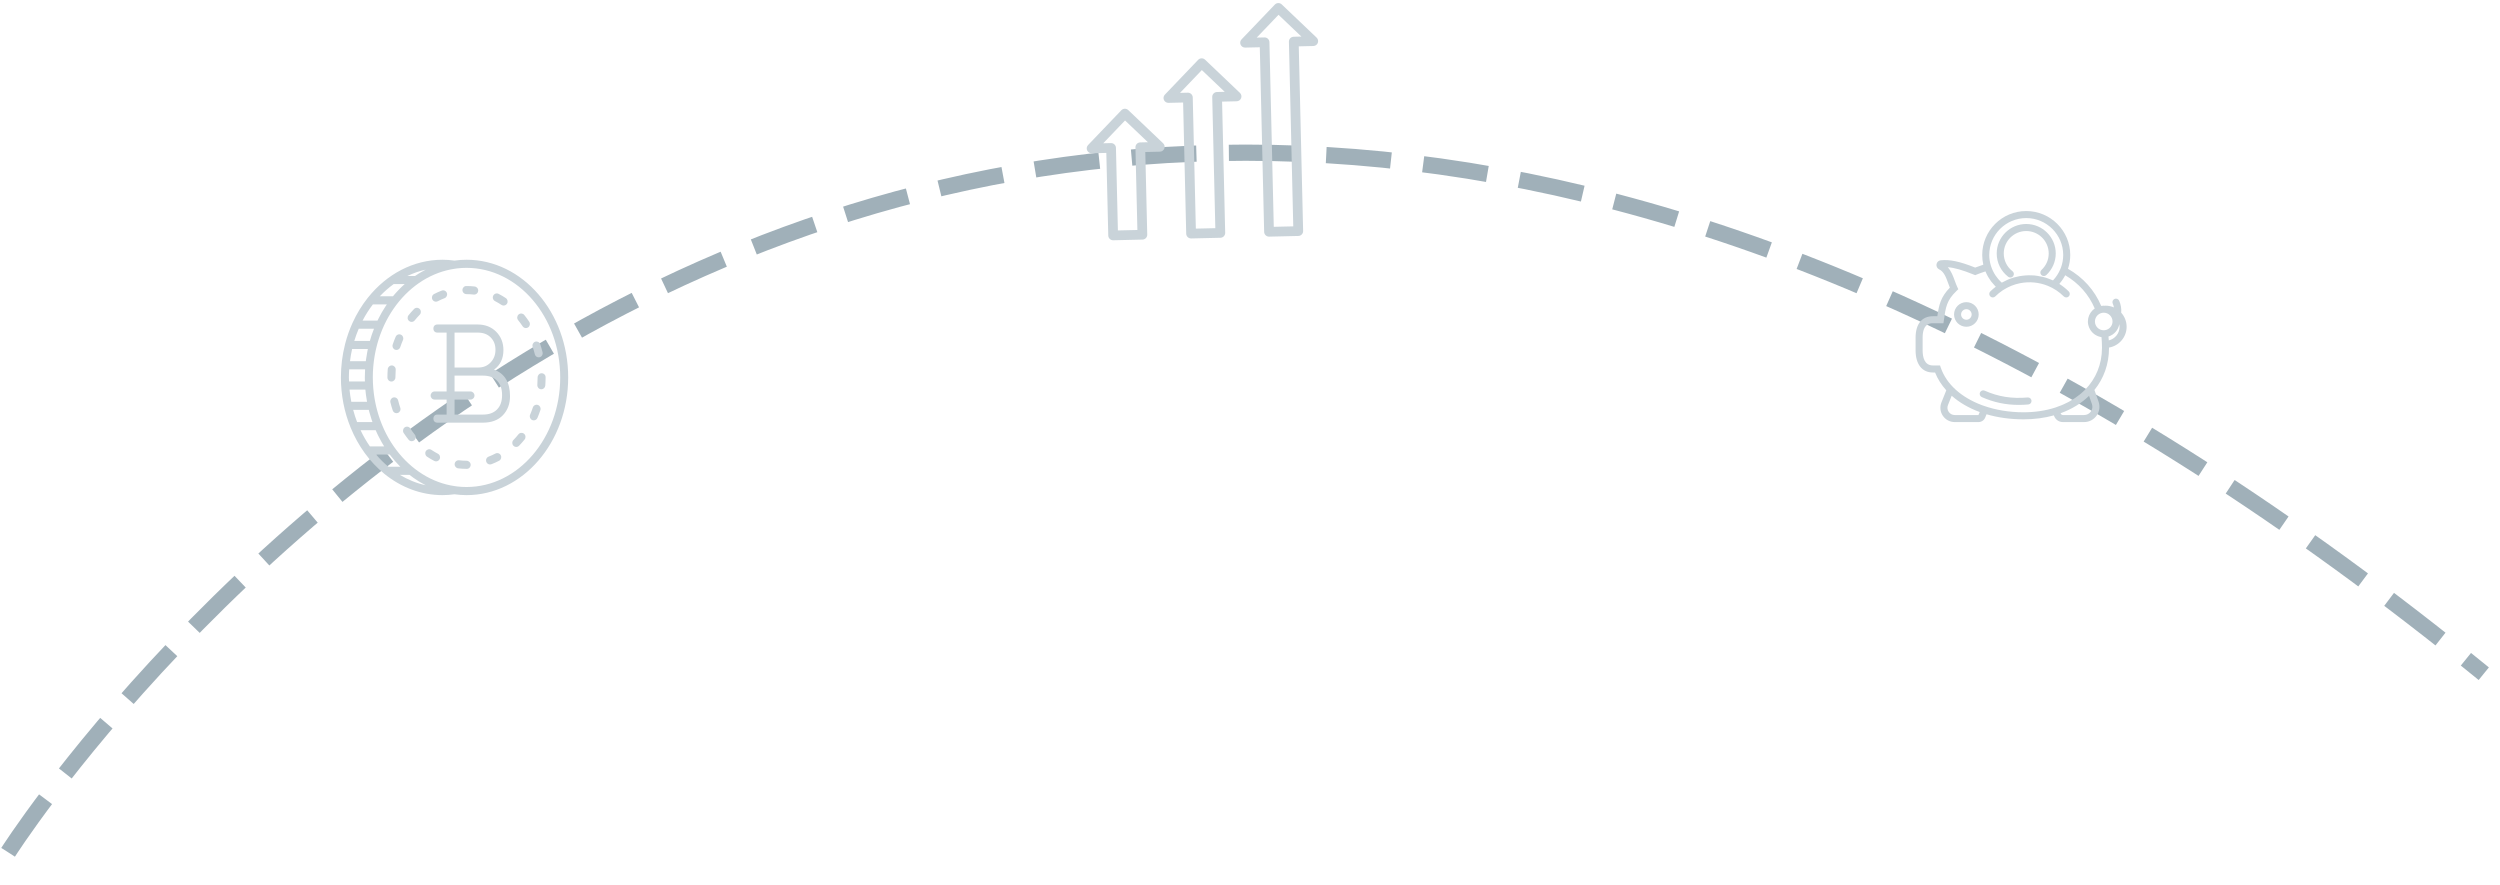 <svg
 xmlns="http://www.w3.org/2000/svg"
 xmlns:xlink="http://www.w3.org/1999/xlink"
 width="308px" height="109px">
<path fill-rule="evenodd"  stroke="rgb(160, 176, 185)" stroke-width="2px" stroke-dasharray="8, 4" stroke-linecap="butt" stroke-linejoin="miter" fill="none"
 d="M1.000,105.000 C1.000,105.000 114.000,-73.298 306.000,83.000 "/>
<path fill-rule="evenodd"  fill="rgb(201, 211, 217)"
 d="M57.474,61.000 C56.972,61.000 56.478,60.962 55.992,60.895 C55.491,60.963 54.997,61.000 54.526,61.000 C51.873,61.000 49.411,60.037 47.383,58.401 C47.354,58.379 47.324,58.360 47.300,58.332 C46.437,57.624 45.654,56.794 44.971,55.861 C44.951,55.841 44.937,55.816 44.920,55.793 C44.245,54.860 43.670,53.828 43.213,52.718 C43.204,52.700 43.198,52.682 43.191,52.662 C42.428,50.791 42.000,48.703 42.000,46.500 C42.000,45.092 42.177,43.732 42.503,42.445 C42.509,42.390 42.519,42.337 42.541,42.290 C42.764,41.437 43.056,40.618 43.405,39.840 C43.414,39.814 43.425,39.791 43.438,39.767 C43.945,38.653 44.572,37.624 45.301,36.704 C45.320,36.678 45.337,36.653 45.360,36.632 C47.649,33.785 50.910,32.000 54.526,32.000 C54.997,32.000 55.491,32.037 55.992,32.105 C56.478,32.038 56.972,32.000 57.474,32.000 C64.381,32.000 70.000,38.505 70.000,46.500 C70.000,54.496 64.381,61.000 57.474,61.000 ZM52.440,59.780 C52.385,59.751 52.332,59.717 52.275,59.687 C52.119,59.605 51.965,59.519 51.812,59.429 C51.719,59.374 51.626,59.321 51.534,59.264 C51.337,59.140 51.142,59.010 50.951,58.875 C50.845,58.799 50.741,58.719 50.636,58.641 C50.574,58.593 50.512,58.548 50.450,58.500 L49.262,58.500 C50.249,59.095 51.314,59.538 52.440,59.780 ZM47.843,57.500 L49.321,57.500 C49.280,57.460 49.242,57.416 49.202,57.376 C49.106,57.277 49.011,57.177 48.917,57.075 C48.826,56.977 48.734,56.878 48.645,56.776 C48.489,56.596 48.336,56.411 48.188,56.221 C48.131,56.148 48.076,56.074 48.020,56.000 L46.335,56.000 C46.799,56.548 47.304,57.051 47.843,57.500 ZM45.573,55.000 L47.335,55.000 C47.243,54.854 47.152,54.707 47.065,54.557 C47.024,54.486 46.985,54.413 46.946,54.341 C46.837,54.146 46.731,53.947 46.630,53.746 C46.594,53.672 46.557,53.600 46.521,53.526 C46.438,53.353 46.359,53.177 46.282,53.000 L44.421,53.000 C44.755,53.708 45.139,54.377 45.573,55.000 ZM43.993,51.999 L45.887,51.999 C45.867,51.945 45.849,51.890 45.831,51.835 C45.809,51.774 45.788,51.713 45.768,51.651 C45.670,51.355 45.579,51.055 45.498,50.750 C45.492,50.728 45.487,50.706 45.482,50.685 C45.466,50.623 45.451,50.561 45.436,50.500 L45.436,50.499 L43.511,50.499 C43.647,51.013 43.807,51.514 43.993,51.999 ZM43.281,49.500 L45.219,49.500 C45.169,49.227 45.125,48.951 45.088,48.673 C45.086,48.658 45.085,48.642 45.083,48.628 C45.057,48.419 45.033,48.211 45.014,48.000 L43.061,48.000 C43.110,48.510 43.185,49.009 43.281,49.500 ZM42.982,46.500 C42.982,46.668 42.996,46.833 43.002,47.000 L44.958,47.000 C44.953,46.834 44.947,46.668 44.947,46.500 C44.947,46.172 44.960,45.847 44.978,45.524 C44.979,45.516 44.979,45.508 44.979,45.500 L43.021,45.500 C43.000,45.831 42.982,46.163 42.982,46.500 ZM43.379,43.000 C43.266,43.489 43.184,43.991 43.120,44.500 L45.069,44.500 C45.075,44.458 45.078,44.415 45.083,44.373 C45.085,44.357 45.086,44.341 45.088,44.326 C45.130,44.006 45.184,43.689 45.244,43.375 C45.256,43.309 45.270,43.244 45.283,43.179 C45.295,43.120 45.306,43.059 45.319,43.000 L43.379,43.000 ZM43.649,42.000 L45.568,42.000 C45.630,41.780 45.696,41.564 45.767,41.348 C45.787,41.287 45.809,41.226 45.830,41.164 C45.907,40.940 45.988,40.719 46.075,40.500 L44.195,40.500 C43.988,40.984 43.805,41.484 43.649,42.000 ZM45.942,37.500 C45.467,38.119 45.039,38.786 44.667,39.500 L46.508,39.500 C46.512,39.491 46.517,39.482 46.521,39.474 C46.557,39.399 46.594,39.327 46.630,39.254 C46.731,39.052 46.837,38.853 46.946,38.658 C46.985,38.586 47.024,38.513 47.065,38.443 C47.199,38.211 47.340,37.984 47.485,37.763 C47.542,37.674 47.603,37.588 47.663,37.500 L45.942,37.500 ZM48.499,35.000 C47.891,35.438 47.322,35.942 46.794,36.500 L48.416,36.500 C48.492,36.408 48.567,36.315 48.645,36.224 C48.734,36.123 48.826,36.024 48.917,35.924 C49.010,35.823 49.106,35.723 49.202,35.624 C49.299,35.526 49.396,35.426 49.496,35.330 C49.614,35.217 49.735,35.108 49.857,35.000 L48.499,35.000 ZM50.191,34.000 L51.137,34.000 C51.268,33.910 51.400,33.821 51.535,33.736 C51.626,33.680 51.720,33.626 51.813,33.572 C51.966,33.482 52.120,33.396 52.276,33.312 C52.332,33.283 52.385,33.249 52.440,33.220 C51.659,33.388 50.909,33.658 50.191,34.000 ZM57.474,33.000 C57.084,33.000 56.698,33.024 56.316,33.067 L56.121,33.096 C56.097,33.098 56.073,33.102 56.049,33.106 C55.878,33.130 55.709,33.160 55.540,33.193 C55.528,33.195 55.517,33.197 55.504,33.200 C55.340,33.233 55.177,33.269 55.015,33.311 C54.994,33.316 54.973,33.322 54.951,33.328 C54.799,33.367 54.649,33.409 54.499,33.456 C54.459,33.469 54.420,33.483 54.380,33.496 C54.250,33.538 54.121,33.581 53.992,33.628 C53.902,33.662 53.813,33.700 53.723,33.735 C53.646,33.767 53.569,33.795 53.493,33.828 C50.853,34.965 48.663,37.201 47.330,40.060 C47.319,40.085 47.307,40.111 47.295,40.138 C47.224,40.294 47.154,40.451 47.088,40.612 C47.062,40.674 47.038,40.738 47.013,40.801 C46.963,40.925 46.913,41.051 46.867,41.178 C46.837,41.258 46.809,41.340 46.781,41.421 C46.741,41.534 46.703,41.646 46.667,41.758 C46.637,41.849 46.610,41.942 46.581,42.033 C46.549,42.139 46.518,42.246 46.488,42.353 C46.461,42.450 46.436,42.548 46.411,42.647 C46.384,42.752 46.358,42.857 46.334,42.964 C46.311,43.065 46.288,43.166 46.266,43.267 C46.244,43.374 46.223,43.481 46.203,43.589 C46.183,43.691 46.164,43.793 46.147,43.896 C46.129,44.007 46.112,44.120 46.096,44.231 C46.082,44.332 46.066,44.432 46.054,44.533 C46.039,44.654 46.027,44.775 46.014,44.896 C46.004,44.991 45.994,45.084 45.986,45.180 C45.974,45.318 45.966,45.459 45.958,45.599 C45.954,45.678 45.948,45.756 45.944,45.835 C45.935,46.055 45.930,46.277 45.930,46.500 C45.930,46.723 45.935,46.945 45.946,47.163 C45.949,47.242 45.955,47.320 45.960,47.399 C45.968,47.539 45.975,47.680 45.987,47.818 C45.995,47.914 46.006,48.007 46.016,48.102 C46.028,48.223 46.040,48.344 46.055,48.465 C46.068,48.566 46.083,48.666 46.097,48.767 C46.114,48.879 46.130,48.991 46.148,49.102 C46.166,49.204 46.185,49.307 46.204,49.409 C46.225,49.517 46.245,49.624 46.268,49.731 C46.289,49.832 46.311,49.934 46.335,50.034 C46.360,50.141 46.385,50.247 46.412,50.351 C46.437,50.450 46.463,50.548 46.490,50.645 C46.520,50.752 46.551,50.859 46.583,50.965 C46.610,51.057 46.638,51.150 46.668,51.241 C46.704,51.355 46.743,51.466 46.782,51.578 C46.810,51.659 46.838,51.741 46.868,51.822 C46.914,51.949 46.963,52.074 47.013,52.199 C47.039,52.262 47.063,52.325 47.089,52.388 C47.155,52.548 47.225,52.706 47.296,52.862 C47.308,52.888 47.320,52.914 47.331,52.940 C48.664,55.798 50.853,58.034 53.494,59.172 C53.570,59.205 53.647,59.233 53.724,59.264 C53.813,59.300 53.902,59.337 53.993,59.371 C54.121,59.418 54.251,59.461 54.381,59.504 C54.421,59.516 54.460,59.531 54.500,59.544 C54.650,59.590 54.800,59.632 54.952,59.672 C54.973,59.677 54.994,59.684 55.016,59.689 C55.178,59.730 55.341,59.767 55.505,59.800 C55.517,59.802 55.529,59.804 55.541,59.807 C55.710,59.840 55.879,59.869 56.050,59.894 C56.074,59.897 56.098,59.900 56.122,59.904 L56.317,59.932 C56.698,59.977 57.084,60.000 57.474,60.000 C63.839,60.000 69.018,53.944 69.018,46.500 C69.018,39.056 63.839,33.000 57.474,33.000 ZM67.179,47.496 C67.159,47.759 66.945,47.958 66.690,47.958 C66.678,47.958 66.665,47.957 66.652,47.957 C66.381,47.936 66.179,47.695 66.200,47.420 C66.223,47.118 66.234,46.808 66.234,46.500 C66.234,46.224 66.454,45.984 66.725,45.984 C66.997,45.984 67.217,46.192 67.217,46.468 L67.217,46.500 C67.217,46.834 67.204,47.169 67.179,47.496 ZM66.487,44.009 C66.446,44.019 66.407,44.025 66.367,44.025 C66.147,44.025 65.946,43.873 65.891,43.646 C65.815,43.341 65.726,43.035 65.626,42.737 C65.538,42.476 65.675,42.191 65.931,42.101 C66.188,42.012 66.467,42.151 66.556,42.412 C66.665,42.737 66.762,43.070 66.844,43.403 C66.910,43.671 66.750,43.942 66.487,44.009 ZM66.268,49.891 C66.525,49.980 66.663,50.263 66.576,50.524 C66.468,50.850 66.345,51.174 66.211,51.489 C66.130,51.677 65.950,51.789 65.760,51.789 C65.695,51.789 65.628,51.777 65.564,51.748 C65.316,51.638 65.201,51.343 65.310,51.090 C65.433,50.801 65.546,50.504 65.645,50.205 C65.732,49.943 66.011,49.801 66.268,49.891 ZM64.794,40.418 C64.637,40.418 64.482,40.342 64.387,40.199 C64.214,39.939 64.027,39.685 63.832,39.442 C63.660,39.229 63.690,38.914 63.899,38.738 C64.109,38.563 64.418,38.594 64.591,38.807 C64.805,39.073 65.011,39.352 65.201,39.638 C65.353,39.866 65.294,40.178 65.070,40.332 C64.985,40.390 64.889,40.418 64.794,40.418 ZM64.561,53.438 C64.772,53.612 64.804,53.927 64.632,54.142 C64.417,54.410 64.188,54.670 63.951,54.914 C63.855,55.014 63.729,55.063 63.602,55.063 C63.477,55.063 63.352,55.015 63.257,54.918 C63.063,54.724 63.061,54.408 63.252,54.211 C63.468,53.989 63.675,53.753 63.870,53.510 C64.041,53.296 64.350,53.264 64.561,53.438 ZM59.498,52.072 L53.884,52.072 C53.586,52.072 53.394,51.876 53.394,51.573 C53.394,51.271 53.587,51.075 53.884,51.075 L55.023,51.075 L55.023,49.228 L53.544,49.228 C53.274,49.228 53.053,49.004 53.053,48.729 C53.053,48.454 53.274,48.229 53.544,48.229 L55.023,48.229 L55.022,40.974 L53.884,40.975 C53.587,40.975 53.395,40.779 53.395,40.476 C53.395,40.174 53.587,39.978 53.884,39.978 L58.847,39.978 C59.778,39.978 60.548,40.281 61.136,40.879 C61.724,41.478 62.022,42.234 62.022,43.127 C62.022,44.178 61.633,44.989 60.864,45.542 C62.173,46.011 62.835,47.106 62.835,48.808 C62.835,49.754 62.541,50.542 61.961,51.152 C61.378,51.762 60.549,52.072 59.498,52.072 ZM61.042,43.093 C61.042,42.472 60.850,41.975 60.455,41.573 C60.060,41.171 59.534,40.976 58.847,40.976 L56.000,40.976 C55.979,40.976 56.000,40.978 56.000,40.978 L56.001,45.280 L58.929,45.278 C59.548,45.278 60.044,45.074 60.444,44.651 C60.847,44.226 61.042,43.716 61.042,43.093 ZM61.236,46.906 C60.819,46.481 60.251,46.276 59.498,46.276 L55.999,46.276 C55.979,46.276 56.000,46.279 56.000,46.279 L56.001,48.229 L57.965,48.229 C58.235,48.229 58.456,48.454 58.456,48.729 C58.456,49.004 58.235,49.229 57.965,49.229 L56.001,49.229 L56.001,51.078 L59.498,51.076 C60.251,51.076 60.819,50.870 61.236,50.445 C61.654,50.021 61.856,49.441 61.856,48.675 C61.856,47.910 61.654,47.331 61.236,46.906 ZM62.047,37.644 C61.955,37.644 61.862,37.617 61.780,37.562 C61.523,37.392 61.255,37.235 60.984,37.096 C60.742,36.971 60.645,36.671 60.766,36.425 C60.888,36.178 61.183,36.079 61.426,36.203 C61.730,36.358 62.029,36.534 62.316,36.725 C62.544,36.876 62.608,37.186 62.460,37.417 C62.365,37.564 62.208,37.644 62.047,37.644 ZM58.424,36.294 C58.405,36.294 58.386,36.293 58.367,36.290 C58.072,36.256 57.771,36.238 57.474,36.238 C57.202,36.238 56.972,36.015 56.972,35.738 C56.972,35.462 57.181,35.238 57.453,35.238 L57.453,35.738 L57.459,35.238 C57.461,35.238 57.463,35.238 57.465,35.238 C57.814,35.238 58.150,35.258 58.481,35.297 C58.750,35.330 58.943,35.578 58.912,35.852 C58.883,36.107 58.670,36.294 58.424,36.294 ZM54.768,36.737 C54.485,36.845 54.202,36.972 53.928,37.114 C53.857,37.151 53.780,37.168 53.706,37.168 C53.527,37.168 53.354,37.069 53.267,36.896 C53.144,36.650 53.240,36.348 53.482,36.223 C53.789,36.064 54.106,35.922 54.423,35.801 C54.679,35.703 54.961,35.835 55.055,36.094 C55.150,36.352 55.021,36.641 54.768,36.737 ZM53.946,55.896 C54.188,56.021 54.285,56.322 54.162,56.567 C54.075,56.741 53.902,56.841 53.723,56.841 C53.648,56.841 53.573,56.824 53.502,56.787 C53.198,56.630 52.899,56.454 52.612,56.263 C52.386,56.112 52.322,55.802 52.470,55.571 C52.620,55.340 52.924,55.275 53.151,55.426 C53.407,55.597 53.675,55.755 53.946,55.896 ZM51.090,39.475 C50.993,39.596 50.852,39.659 50.709,39.659 C50.600,39.659 50.490,39.622 50.399,39.545 C50.189,39.371 50.157,39.056 50.329,38.842 C50.545,38.573 50.775,38.313 51.012,38.070 C51.203,37.873 51.514,37.873 51.707,38.067 C51.900,38.262 51.901,38.578 51.710,38.775 C51.494,38.995 51.286,39.230 51.090,39.475 ZM50.548,52.783 C50.724,53.048 50.911,53.303 51.102,53.541 C51.274,53.755 51.244,54.070 51.034,54.245 C50.942,54.321 50.832,54.359 50.723,54.359 C50.580,54.359 50.440,54.296 50.343,54.176 C50.131,53.913 49.927,53.633 49.734,53.344 C49.583,53.114 49.642,52.804 49.866,52.649 C50.091,52.495 50.396,52.554 50.548,52.783 ZM49.309,42.776 C49.240,42.983 49.049,43.115 48.844,43.115 C48.792,43.115 48.738,43.107 48.686,43.089 C48.430,43.000 48.292,42.716 48.379,42.454 C48.488,42.127 48.611,41.802 48.746,41.490 C48.855,41.236 49.143,41.119 49.393,41.233 C49.642,41.343 49.755,41.639 49.646,41.891 C49.522,42.178 49.409,42.476 49.309,42.776 ZM48.750,45.560 C48.726,45.872 48.714,46.189 48.714,46.500 C48.714,46.776 48.494,47.005 48.222,47.005 C47.951,47.005 47.731,46.786 47.731,46.510 L47.731,46.499 C47.731,46.162 47.744,45.819 47.770,45.481 C47.792,45.206 48.033,45.004 48.299,45.022 C48.569,45.044 48.771,45.284 48.750,45.560 ZM48.456,48.969 C48.719,48.903 48.986,49.066 49.052,49.334 C49.127,49.640 49.215,49.946 49.315,50.243 C49.403,50.505 49.265,50.789 49.009,50.878 C48.956,50.897 48.903,50.905 48.850,50.905 C48.646,50.905 48.455,50.775 48.385,50.567 C48.276,50.242 48.180,49.908 48.098,49.576 C48.033,49.308 48.193,49.036 48.456,48.969 ZM56.561,56.707 C56.861,56.744 57.169,56.762 57.474,56.762 C57.745,56.762 57.986,56.987 57.986,57.262 C57.986,57.538 57.788,57.763 57.516,57.763 L57.474,57.763 C57.130,57.763 56.783,57.742 56.445,57.701 C56.175,57.667 55.983,57.419 56.015,57.145 C56.047,56.871 56.284,56.679 56.561,56.707 ZM60.199,56.256 C60.482,56.147 60.764,56.020 61.037,55.877 C61.279,55.750 61.575,55.848 61.699,56.094 C61.823,56.339 61.728,56.640 61.487,56.766 C61.181,56.926 60.864,57.069 60.546,57.191 C60.488,57.213 60.430,57.224 60.372,57.224 C60.174,57.224 59.986,57.100 59.913,56.900 C59.817,56.641 59.945,56.352 60.199,56.256 Z"/>
<path fill-rule="evenodd"  fill="rgb(201, 211, 217)"
 d="M259.830,42.819 C259.830,42.832 259.831,42.845 259.831,42.858 C259.831,44.859 259.183,46.626 258.034,48.043 L258.542,49.481 C258.749,50.068 258.662,50.694 258.302,51.202 C257.943,51.709 257.380,52.000 256.758,52.000 L254.148,52.000 C253.635,52.000 253.191,51.670 253.043,51.180 L253.041,51.173 C251.899,51.492 250.645,51.662 249.303,51.662 C247.663,51.662 246.125,51.443 244.740,51.038 L244.581,51.435 C244.443,51.779 244.116,52.000 243.746,52.000 L240.822,52.000 C240.235,52.000 239.689,51.711 239.360,51.226 C239.031,50.741 238.965,50.126 239.183,49.582 L239.782,48.086 C239.190,47.427 238.717,46.695 238.400,45.892 L238.132,45.892 C236.797,45.892 236.000,44.872 236.000,43.163 L236.000,41.600 C236.000,39.922 236.777,38.959 238.132,38.959 L238.679,38.959 C238.881,37.554 239.091,36.606 240.222,35.436 C240.148,35.253 240.079,35.067 240.013,34.885 C239.747,34.158 239.497,33.471 238.908,33.188 C238.665,33.072 238.533,32.817 238.578,32.553 C238.622,32.293 238.829,32.098 239.093,32.069 C240.200,31.946 241.439,32.208 243.341,32.966 C243.613,32.859 243.956,32.738 244.343,32.611 C244.256,32.224 244.209,31.824 244.209,31.417 C244.209,28.430 246.642,26.000 249.632,26.000 C252.622,26.000 255.055,28.430 255.055,31.417 C255.055,31.999 254.957,32.572 254.775,33.116 C256.652,34.191 258.056,35.760 258.869,37.690 C258.971,37.673 259.073,37.658 259.180,37.658 C259.230,37.658 259.276,37.670 259.325,37.673 C259.349,37.669 259.371,37.658 259.397,37.658 C259.767,37.658 260.118,37.737 260.436,37.876 C260.405,37.714 260.358,37.555 260.290,37.401 C260.192,37.183 260.290,36.927 260.508,36.829 C260.726,36.730 260.983,36.828 261.082,37.047 C261.292,37.517 261.373,38.026 261.333,38.527 C261.746,38.987 262.000,39.593 262.000,40.258 C262.000,41.544 261.059,42.612 259.830,42.819 ZM253.874,50.930 C253.910,51.052 254.020,51.133 254.147,51.133 L256.758,51.133 C257.095,51.133 257.399,50.976 257.594,50.701 C257.788,50.427 257.836,50.087 257.723,49.770 L257.369,48.769 C256.427,49.685 255.243,50.411 253.867,50.908 L253.874,50.930 ZM240.079,50.739 C240.248,50.989 240.519,51.133 240.822,51.133 L243.746,51.133 L243.904,50.764 C242.560,50.273 241.390,49.592 240.448,48.755 L239.989,49.904 C239.876,50.184 239.909,50.489 240.079,50.739 ZM249.632,26.866 C247.120,26.866 245.077,28.907 245.077,31.416 C245.077,31.855 245.145,32.283 245.265,32.692 L245.312,32.837 C245.438,33.217 245.612,33.574 245.827,33.903 C245.834,33.915 245.841,33.925 245.849,33.937 C245.946,34.082 246.053,34.221 246.166,34.354 C246.183,34.374 246.198,34.395 246.215,34.414 C246.342,34.558 246.476,34.695 246.620,34.823 C246.646,34.808 246.673,34.798 246.698,34.784 C246.877,34.683 247.060,34.593 247.246,34.510 C247.299,34.486 247.350,34.460 247.403,34.438 C247.634,34.341 247.869,34.256 248.108,34.186 C248.179,34.165 248.252,34.153 248.323,34.134 C248.488,34.092 248.652,34.052 248.818,34.022 C248.934,34.001 249.051,33.987 249.168,33.972 C249.291,33.956 249.413,33.943 249.537,33.934 C249.666,33.924 249.796,33.917 249.926,33.915 C250.037,33.913 250.148,33.917 250.259,33.920 C250.395,33.924 250.531,33.927 250.666,33.940 C250.775,33.950 250.883,33.969 250.992,33.984 C251.221,34.016 251.448,34.059 251.674,34.115 C251.798,34.145 251.922,34.174 252.045,34.211 C252.158,34.246 252.269,34.288 252.381,34.329 C252.511,34.376 252.639,34.426 252.766,34.481 C252.821,34.505 252.877,34.521 252.931,34.546 C253.313,34.142 253.625,33.662 253.840,33.142 L253.907,32.980 C254.089,32.486 254.187,31.961 254.187,31.416 C254.187,28.907 252.144,26.866 249.632,26.866 ZM254.437,33.911 C254.428,33.930 254.415,33.947 254.405,33.966 C254.359,34.052 254.310,34.137 254.258,34.221 C254.219,34.285 254.179,34.348 254.138,34.410 C254.087,34.486 254.036,34.561 253.982,34.634 C253.926,34.710 253.867,34.782 253.808,34.854 C253.774,34.895 253.744,34.938 253.709,34.979 C254.121,35.241 254.513,35.547 254.872,35.906 C255.041,36.076 255.041,36.349 254.872,36.519 C254.787,36.603 254.676,36.646 254.565,36.646 C254.454,36.646 254.343,36.603 254.258,36.519 C253.681,35.942 253.012,35.509 252.300,35.218 C252.289,35.214 252.279,35.210 252.268,35.206 C251.200,34.778 250.032,34.670 248.913,34.883 C248.898,34.886 248.882,34.889 248.867,34.892 C248.707,34.924 248.549,34.963 248.391,35.008 C248.364,35.016 248.337,35.022 248.310,35.030 C248.149,35.079 247.990,35.135 247.832,35.197 C247.787,35.215 247.744,35.235 247.700,35.253 C247.588,35.301 247.478,35.352 247.369,35.407 C247.313,35.435 247.256,35.463 247.201,35.492 C247.064,35.567 246.929,35.645 246.797,35.731 L246.727,35.775 C246.406,35.989 246.101,36.236 245.817,36.519 C245.648,36.688 245.374,36.688 245.204,36.519 C245.034,36.349 245.034,36.076 245.204,35.906 C245.419,35.692 245.648,35.501 245.883,35.320 C245.856,35.294 245.828,35.267 245.801,35.239 C245.768,35.207 245.739,35.171 245.707,35.137 C245.576,35.000 245.452,34.858 245.337,34.710 C245.315,34.681 245.294,34.650 245.272,34.621 C245.149,34.455 245.037,34.283 244.934,34.106 C244.926,34.090 244.916,34.074 244.908,34.058 C244.794,33.857 244.694,33.650 244.608,33.436 C244.163,33.582 243.775,33.722 243.509,33.833 L243.344,33.901 L243.178,33.834 C241.790,33.271 240.792,32.983 239.966,32.920 C240.392,33.393 240.620,34.017 240.829,34.588 C240.928,34.859 241.022,35.115 241.131,35.348 L241.264,35.629 L241.040,35.845 C239.827,37.012 239.713,37.828 239.486,39.451 L239.434,39.825 L238.132,39.825 C237.819,39.825 236.868,39.825 236.868,41.600 L236.868,43.162 C236.868,44.012 237.087,45.024 238.132,45.024 L239.012,45.024 L239.112,45.317 C239.811,47.345 241.648,48.960 244.124,49.897 C244.209,49.929 244.296,49.958 244.382,49.989 C245.846,50.506 247.516,50.794 249.303,50.794 C250.712,50.794 252.015,50.593 253.179,50.221 L253.198,50.215 C253.244,50.200 253.287,50.182 253.333,50.167 C253.538,50.098 253.739,50.023 253.935,49.943 C254.026,49.906 254.116,49.867 254.206,49.828 C254.371,49.755 254.532,49.677 254.690,49.597 C254.762,49.560 254.837,49.525 254.908,49.487 C255.118,49.373 255.320,49.250 255.516,49.123 C255.584,49.078 255.651,49.031 255.717,48.985 C255.871,48.878 256.021,48.768 256.165,48.653 C256.214,48.615 256.263,48.577 256.311,48.538 C256.506,48.375 256.693,48.207 256.868,48.030 C256.872,48.026 256.875,48.022 256.879,48.019 C258.205,46.670 258.963,44.898 258.964,42.856 C258.964,42.416 258.944,41.973 258.906,41.537 C258.884,41.534 258.864,41.526 258.843,41.523 C258.790,41.514 258.739,41.500 258.688,41.486 C258.620,41.469 258.552,41.449 258.487,41.424 C258.437,41.405 258.390,41.384 258.342,41.361 C258.280,41.331 258.220,41.299 258.162,41.263 C258.117,41.236 258.074,41.207 258.031,41.176 C257.976,41.135 257.924,41.092 257.874,41.046 C257.835,41.011 257.797,40.976 257.761,40.938 C257.714,40.888 257.672,40.834 257.630,40.779 C257.599,40.739 257.567,40.699 257.539,40.656 C257.500,40.596 257.468,40.531 257.436,40.466 C257.414,40.423 257.390,40.381 257.372,40.336 C257.342,40.261 257.320,40.182 257.299,40.104 C257.289,40.064 257.274,40.025 257.266,39.984 C257.241,39.862 257.227,39.737 257.227,39.608 C257.227,39.486 257.242,39.369 257.263,39.252 C257.267,39.232 257.270,39.211 257.275,39.191 C257.299,39.078 257.333,38.968 257.377,38.864 C257.382,38.851 257.388,38.839 257.394,38.827 C257.487,38.613 257.618,38.419 257.782,38.252 C257.795,38.238 257.809,38.224 257.823,38.211 C257.900,38.136 257.981,38.066 258.071,38.005 C257.344,36.289 256.098,34.886 254.437,33.911 ZM259.179,38.524 C259.039,38.524 258.905,38.553 258.781,38.602 L258.777,38.604 C258.745,38.617 258.716,38.633 258.686,38.648 C258.660,38.662 258.633,38.675 258.608,38.691 C258.583,38.706 258.559,38.723 258.536,38.741 C258.505,38.764 258.476,38.788 258.447,38.814 C258.431,38.829 258.414,38.843 258.399,38.859 C258.312,38.949 258.241,39.054 258.190,39.170 C258.183,39.186 258.177,39.202 258.171,39.217 C258.154,39.263 258.139,39.309 258.128,39.357 C258.124,39.375 258.119,39.393 258.115,39.411 C258.104,39.475 258.096,39.541 258.096,39.608 C258.096,40.205 258.582,40.692 259.180,40.692 C259.217,40.686 259.241,40.683 259.266,40.681 L259.339,40.676 C259.861,40.597 260.264,40.151 260.264,39.607 C260.264,39.010 259.777,38.524 259.179,38.524 ZM261.099,39.933 C260.976,40.659 260.452,41.242 259.763,41.459 C259.777,41.619 259.794,41.778 259.803,41.938 C260.564,41.755 261.132,41.073 261.132,40.258 C261.132,40.147 261.119,40.039 261.099,39.933 ZM249.887,49.832 C249.488,49.866 249.098,49.884 248.717,49.884 C247.098,49.884 245.625,49.570 244.156,48.921 C243.937,48.824 243.838,48.568 243.935,48.349 C244.032,48.130 244.288,48.031 244.507,48.128 C246.206,48.879 247.841,49.139 249.812,48.968 C250.049,48.943 250.261,49.124 250.282,49.363 C250.302,49.601 250.125,49.811 249.887,49.832 ZM242.257,40.258 C241.420,40.258 240.739,39.578 240.739,38.742 C240.739,37.905 241.420,37.225 242.257,37.225 C243.094,37.225 243.775,37.905 243.775,38.742 C243.775,39.578 243.094,40.258 242.257,40.258 ZM242.257,38.091 C241.898,38.091 241.606,38.383 241.606,38.742 C241.606,39.100 241.898,39.392 242.257,39.392 C242.616,39.392 242.908,39.100 242.908,38.742 C242.908,38.383 242.616,38.091 242.257,38.091 ZM251.485,33.870 C251.323,33.694 251.334,33.420 251.509,33.258 C252.084,32.726 252.401,32.006 252.401,31.229 C252.401,29.704 251.159,28.463 249.632,28.463 C248.105,28.463 246.863,29.704 246.863,31.229 C246.863,32.088 247.256,32.885 247.940,33.414 C248.129,33.561 248.164,33.833 248.017,34.023 C247.931,34.132 247.803,34.190 247.674,34.190 C247.581,34.190 247.488,34.161 247.408,34.099 C246.510,33.405 245.995,32.358 245.995,31.229 C245.995,29.226 247.626,27.596 249.632,27.596 C251.637,27.596 253.268,29.226 253.268,31.229 C253.268,32.236 252.842,33.207 252.098,33.894 C251.922,34.056 251.648,34.046 251.485,33.870 Z"/>
<path fill-rule="evenodd"  fill="rgb(201, 211, 217)"
 d="M162.354,5.286 C162.267,5.512 162.051,5.663 161.808,5.668 L160.008,5.710 L160.545,28.457 C160.553,28.788 160.290,29.062 159.959,29.070 L156.358,29.154 C156.027,29.161 155.752,28.900 155.744,28.569 L155.207,5.822 L153.406,5.864 C153.164,5.870 152.941,5.729 152.843,5.507 C152.745,5.286 152.790,5.027 152.958,4.852 L157.060,0.564 C157.289,0.325 157.669,0.316 157.909,0.544 L162.209,4.637 C162.384,4.804 162.442,5.060 162.354,5.286 ZM157.514,1.824 L154.827,4.633 L155.779,4.611 C156.110,4.603 156.385,4.865 156.393,5.195 L156.930,27.943 L159.330,27.887 L158.794,5.139 C158.786,4.809 159.048,4.535 159.380,4.527 L160.331,4.505 L157.514,1.824 ZM152.907,12.094 C152.820,12.320 152.604,12.471 152.361,12.477 L150.561,12.519 L150.943,28.681 C150.950,29.011 150.688,29.286 150.357,29.293 L146.756,29.377 C146.424,29.385 146.149,29.123 146.141,28.793 L145.760,12.630 L143.959,12.672 C143.717,12.678 143.494,12.537 143.396,12.316 C143.298,12.094 143.343,11.836 143.511,11.660 L147.613,7.372 C147.842,7.133 148.222,7.124 148.462,7.352 L152.762,11.445 C152.937,11.612 152.995,11.868 152.907,12.094 ZM148.067,8.632 L145.380,11.441 L146.332,11.419 C146.663,11.411 146.938,11.673 146.946,12.004 L147.328,28.166 L149.728,28.110 L149.347,11.948 C149.339,11.617 149.601,11.343 149.933,11.335 L150.884,11.313 L148.067,8.632 ZM143.446,18.304 C143.359,18.530 143.143,18.681 142.900,18.686 L141.100,18.728 L141.340,28.904 C141.348,29.235 141.086,29.509 140.754,29.517 L137.153,29.601 C136.822,29.609 136.547,29.347 136.539,29.016 L136.299,18.840 L134.498,18.882 C134.256,18.888 134.033,18.747 133.935,18.525 C133.837,18.304 133.882,18.045 134.050,17.870 L138.152,13.582 C138.381,13.342 138.761,13.334 139.001,13.562 L143.301,17.654 C143.476,17.822 143.534,18.078 143.446,18.304 ZM138.606,14.842 L135.919,17.651 L136.871,17.629 C137.202,17.621 137.477,17.883 137.485,18.213 L137.725,28.390 L140.126,28.334 L139.886,18.158 C139.878,17.827 140.140,17.553 140.472,17.545 L141.423,17.523 L138.606,14.842 Z"/>
</svg>

